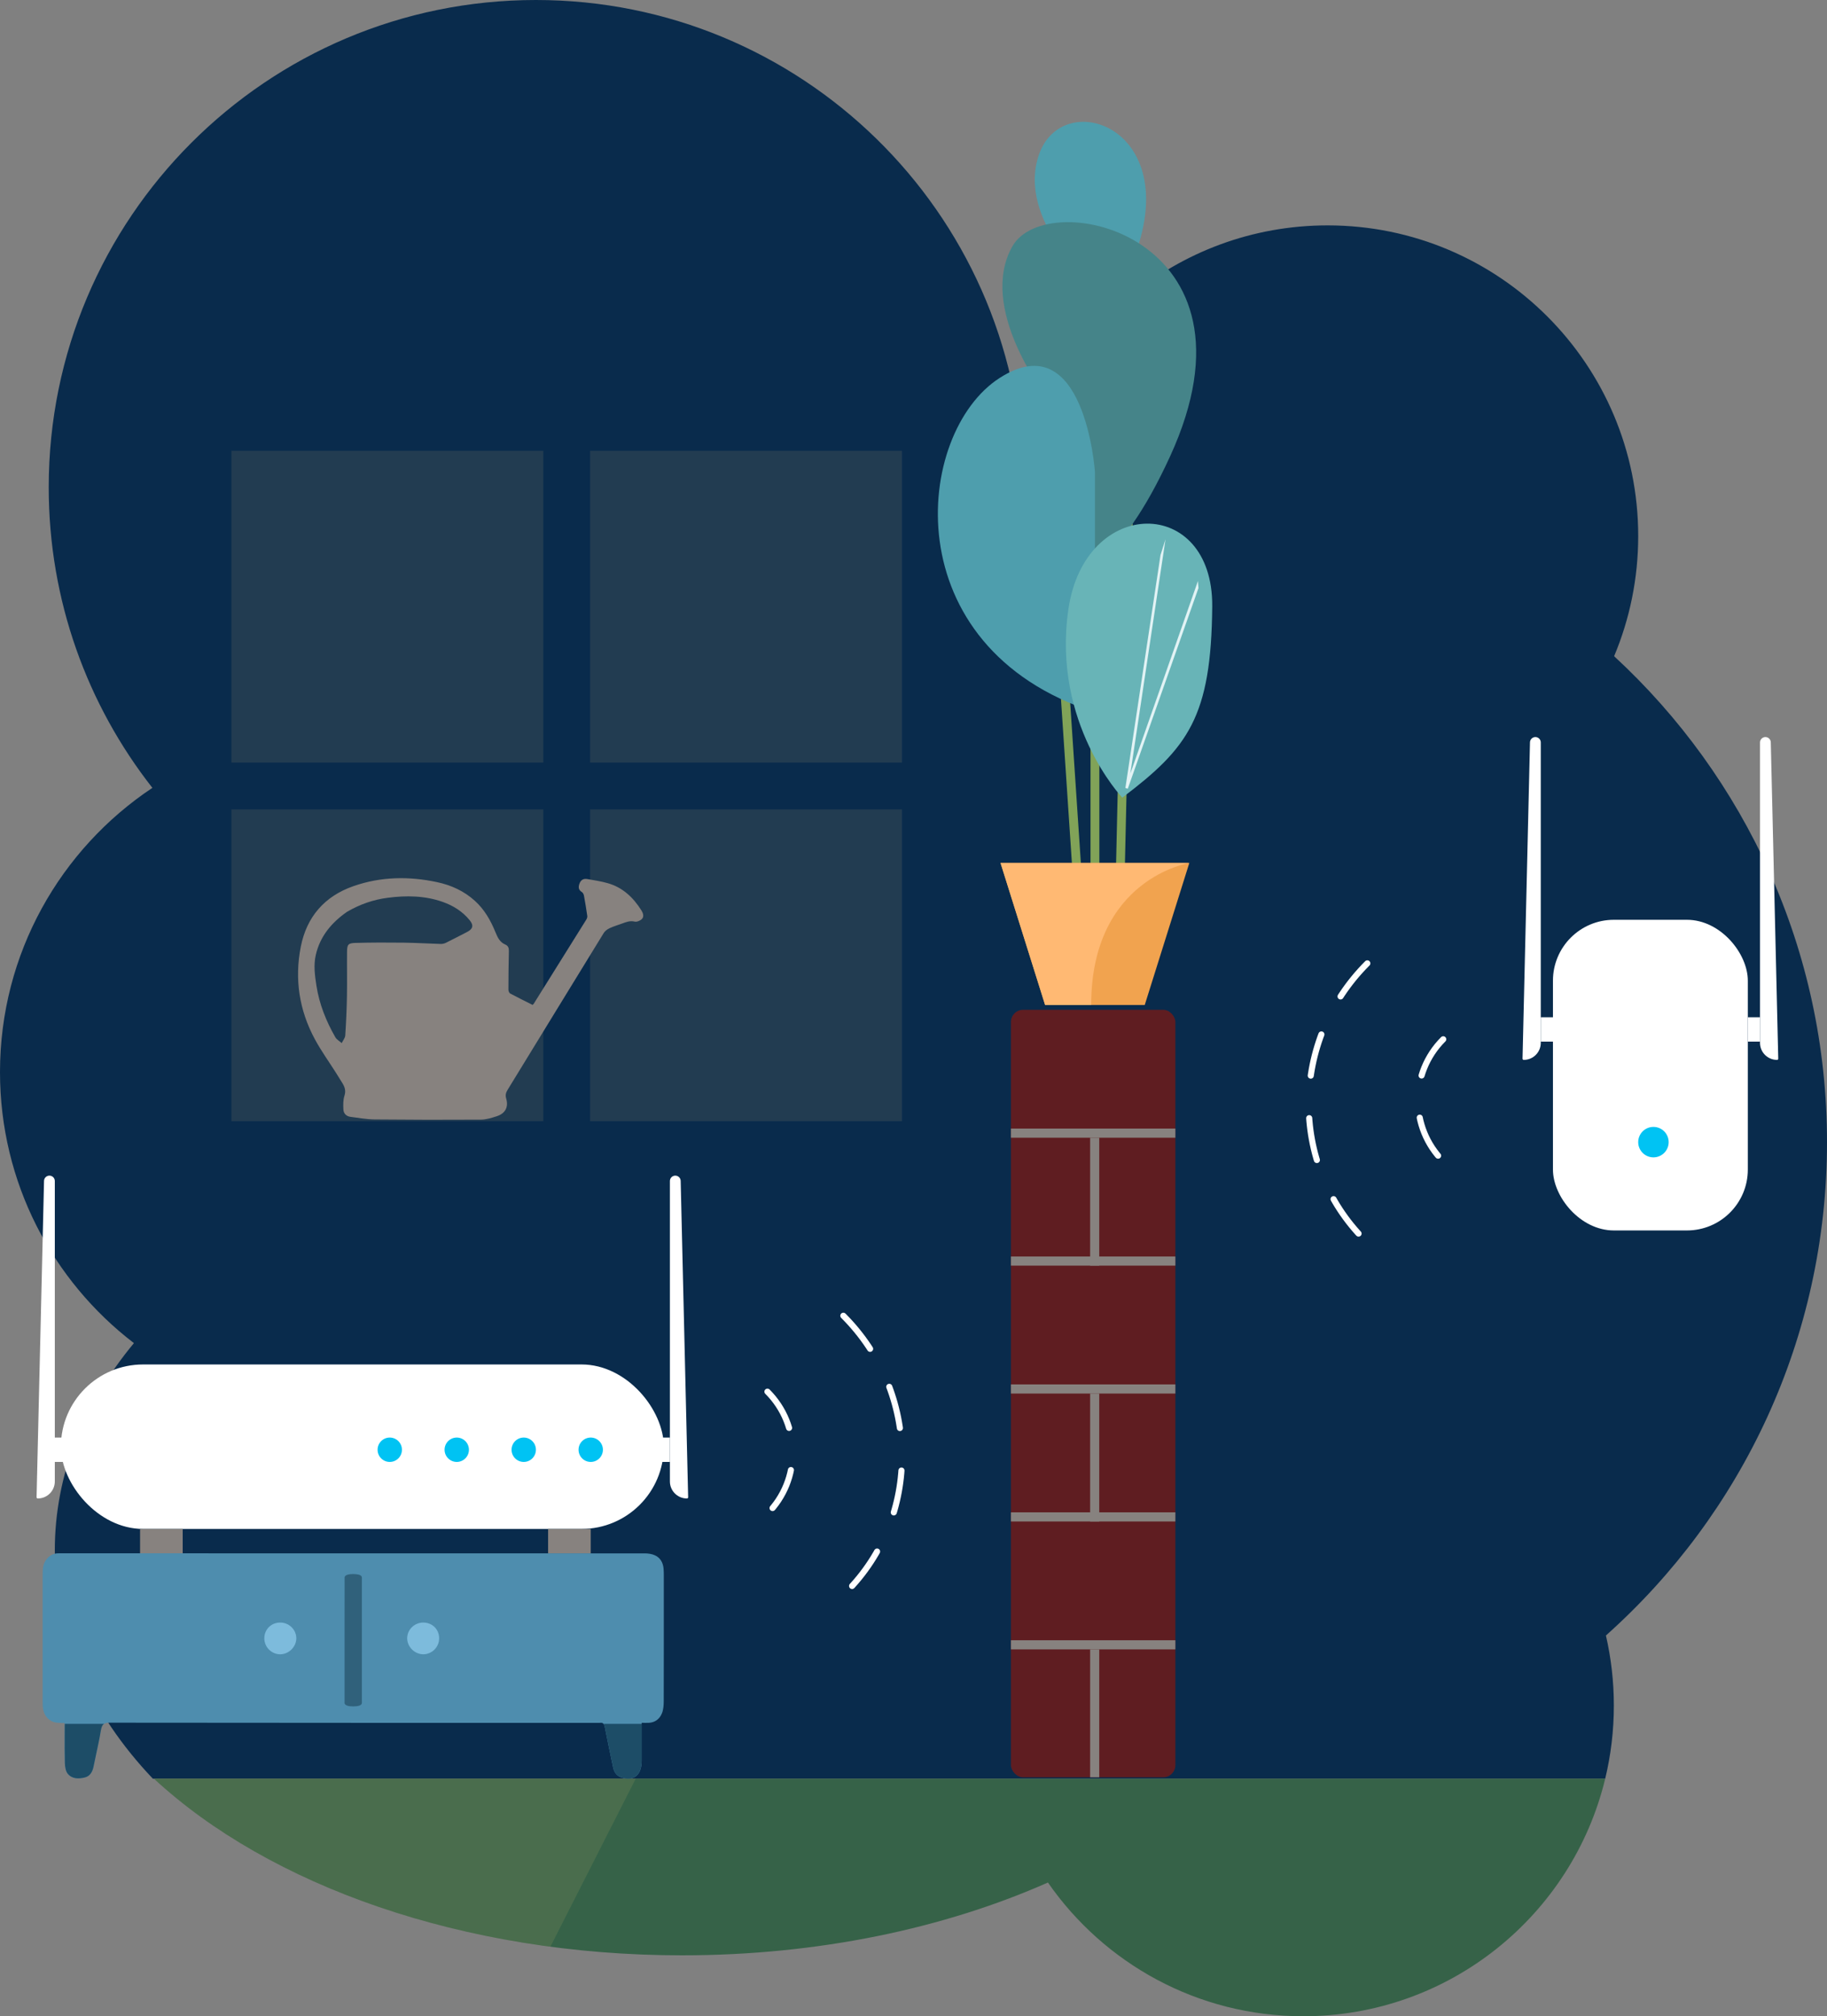 <svg width="300" height="331" viewBox="0 0 300 331" fill="none" xmlns="http://www.w3.org/2000/svg">
<rect x="0" y="0" width="300" height="331" fill="#808080" stroke="none"/>
<path fill-rule="evenodd" clip-rule="evenodd" d="M167.976 78.02C166.925 34.752 131.521 0 88 0C43.817 0 8 35.817 8 80C8 98.617 14.359 115.748 25.023 129.34C9.94 139.374 0 156.526 0 176C0 194.137 8.622 210.261 21.992 220.495C13.74 230.445 9 242.074 9 254.5C9 268.411 14.941 281.324 25.099 292H263.58C264.508 288.152 265 284.133 265 280C265 276.043 264.549 272.192 263.697 268.494C285.973 248.624 300 219.7 300 187.5C300 155.954 286.537 127.553 265.044 107.728C267.592 101.659 269 94.994 269 88C269 59.834 246.167 37 218 37C193.249 37 172.616 54.632 167.976 78.02Z" fill="#092B4C"/>
<path d="M105.368 282.833C105.368 284.992 105.371 287.034 105.368 289.073C105.364 291.389 104.069 292.463 102.07 291.813C101.319 291.571 100.857 291.018 100.678 290.15C100.228 287.963 99.745 285.783 99.323 283.588C99.212 283.015 99.029 282.752 98.511 282.833C98.364 282.857 98.214 282.837 98.064 282.837C71.366 282.837 44.668 282.845 17.971 282.809C17.023 282.809 16.715 283.128 16.551 284.137C16.229 286.114 15.749 288.056 15.36 290.017C15.174 290.961 14.723 291.623 13.875 291.813C12.892 292.035 11.851 292.075 11.117 291.183C10.785 290.776 10.667 290.025 10.652 289.424C10.599 287.281 10.631 285.138 10.631 282.886C10.23 282.865 9.887 282.853 9.544 282.829C8.063 282.732 7.118 281.691 7.011 280.032C6.997 279.738 7 279.435 7 279.132C7 259.559 7 278.24 7 258.666C7 258.262 7.004 257.859 7.047 257.459C7.194 256.16 8.152 255.126 9.311 255.017C9.608 254.993 9.908 255.001 10.205 255.001C42.082 255.001 73.959 255.001 105.836 255.013C106.416 255.013 107.038 255.094 107.564 255.34C108.379 255.716 108.869 256.478 108.959 257.508C108.987 257.843 108.998 258.177 108.998 258.512C109.002 278.187 109.002 259.607 108.987 279.282C108.987 279.939 108.934 280.65 108.705 281.235C108.304 282.26 107.51 282.785 106.498 282.833C106.154 282.845 105.807 282.833 105.368 282.833Z" fill="#4E8DAE"/>
<path d="M56.578 269.28C56.578 272.633 56.578 275.991 56.578 279.345C56.578 279.474 56.546 279.611 56.627 279.736C56.782 279.982 57.209 280.136 57.974 280.136C58.763 280.132 59.251 279.994 59.381 279.72C59.442 279.591 59.422 279.458 59.422 279.328C59.422 272.617 59.422 265.91 59.422 259.198C59.422 259.069 59.442 258.936 59.377 258.807C59.247 258.549 58.767 258.419 58.031 258.407C57.274 258.399 56.81 258.54 56.643 258.787C56.558 258.912 56.587 259.045 56.587 259.178C56.578 262.544 56.578 265.91 56.578 269.28Z" fill="#30617B"/>
<path d="M43.403 268.996C43.419 270.441 44.64 271.619 46.076 271.575C47.463 271.535 48.642 270.344 48.655 268.972C48.663 267.539 47.463 266.361 46.002 266.369C44.51 266.377 43.387 267.511 43.403 268.996Z" fill="#7DBBDC"/>
<path d="M69.465 266.369C68 266.389 66.821 267.596 66.861 269.02C66.906 270.401 68.102 271.563 69.485 271.575C70.929 271.587 72.117 270.397 72.109 268.944C72.109 267.471 70.962 266.349 69.465 266.369Z" fill="#7DBBDC"/>
<path fill-rule="evenodd" clip-rule="evenodd" d="M38 125.192H89.215V74H38V125.192Z" fill="#223C51"/>
<path fill-rule="evenodd" clip-rule="evenodd" d="M96.897 125.192H148.112V74H96.897V125.192Z" fill="#223C51"/>
<path fill-rule="evenodd" clip-rule="evenodd" d="M38 184.064H89.215V132.871H38V184.064Z" fill="#223C51"/>
<path fill-rule="evenodd" clip-rule="evenodd" d="M96.897 184.064H148.112V132.871H96.897V184.064Z" fill="#223C51"/>
<path fill-rule="evenodd" clip-rule="evenodd" d="M263.58 292C258.184 314.376 238.033 331 214 331C196.627 331 181.284 322.314 172.075 309.047C155.053 316.581 134.341 321 112 321C75.975 321 44.187 309.51 25.275 292H263.58Z" fill="#366248"/>
<path fill-rule="evenodd" clip-rule="evenodd" d="M104.388 292L90.376 319.588C63.439 316.017 40.296 305.907 25.275 292H104.388Z" fill="#FFD779" fill-opacity="0.1"/>
<rect x="255" y="151" width="32" height="51" rx="10" fill="white"/>
<circle cx="271.5" cy="187.5" r="2.5" fill="#00C3F3"/>
<path d="M251.23 121.864C251.241 121.384 251.634 121 252.115 121C252.604 121 253 121.396 253 121.885V171.204C253 172.748 251.748 174 250.204 174C250.092 174 250.002 173.908 250.005 173.796L251.23 121.864Z" fill="white"/>
<path d="M290.77 121.864C290.759 121.384 290.366 121 289.885 121C289.396 121 289 121.396 289 121.885V171.204C289 172.748 290.252 174 291.796 174C291.908 174 291.998 173.908 291.995 173.796L290.77 121.864Z" fill="white"/>
<rect x="253" y="167" width="2" height="4" fill="white"/>
<rect width="2" height="4" transform="matrix(-1 0 0 1 289 167)" fill="white"/>
<path d="M236.984 170.615C231.453 176.147 231.453 185.115 236.984 190.647" stroke="white" stroke-linecap="round" stroke-dasharray="7 7"/>
<path d="M224.52 158.151C211.859 170.812 211.66 191.141 224.075 203.556" stroke="white" stroke-linecap="round" stroke-dasharray="7 7"/>
<path d="M126.016 228.464C131.547 233.996 131.547 242.964 126.016 248.496" stroke="white" stroke-linecap="round" stroke-dasharray="7 7"/>
<path d="M138.48 216C151.141 228.661 151.34 248.99 138.925 261.405" stroke="white" stroke-linecap="round" stroke-dasharray="7 7"/>
<rect x="166" y="165.775" width="27" height="126" rx="2" fill="#5F1D21"/>
<line x1="166" y1="186.025" x2="193" y2="186.025" stroke="#87827F" stroke-width="1.5"/>
<line x1="166" y1="207.025" x2="193" y2="207.025" stroke="#87827F" stroke-width="1.5"/>
<line x1="166" y1="228.025" x2="193" y2="228.025" stroke="#87827F" stroke-width="1.5"/>
<line x1="166" y1="249.025" x2="193" y2="249.025" stroke="#87827F" stroke-width="1.5"/>
<line x1="166" y1="270.025" x2="193" y2="270.025" stroke="#87827F" stroke-width="1.5"/>
<line x1="179.75" y1="186.775" x2="179.75" y2="207.775" stroke="#87827F" stroke-width="1.5"/>
<line x1="179.75" y1="228.775" x2="179.75" y2="249.775" stroke="#87827F" stroke-width="1.5"/>
<line x1="179.75" y1="270.775" x2="179.75" y2="291.775" stroke="#87827F" stroke-width="1.5"/>
<path d="M87.46 164.975C86.206 164.346 84.975 163.745 83.768 163.095C83.603 163.007 83.482 162.689 83.482 162.475C83.487 160.364 83.505 158.249 83.559 156.137C83.572 155.635 83.439 155.263 82.994 155.076C82.081 154.692 81.712 153.915 81.369 153.069C80.579 151.122 79.564 149.322 77.973 147.883C76.197 146.276 74.093 145.316 71.774 144.82C67.156 143.831 62.543 143.9 58.038 145.474C53.294 147.13 50.365 150.51 49.397 155.39C48.337 160.732 49.132 165.861 51.715 170.632C52.757 172.553 54.044 174.343 55.217 176.195C55.565 176.745 55.912 177.299 56.248 177.856C56.625 178.483 56.817 179.087 56.56 179.881C56.334 180.58 56.348 181.383 56.385 182.133C56.417 182.801 56.86 183.26 57.551 183.348C58.874 183.519 60.198 183.762 61.525 183.775C67.345 183.832 73.164 183.843 78.985 183.806C79.839 183.801 80.712 183.523 81.541 183.259C82.957 182.813 83.533 181.762 83.121 180.354C82.957 179.788 83.061 179.387 83.352 178.912C88.616 170.331 93.862 161.741 99.136 153.167C99.343 152.83 99.732 152.55 100.096 152.38C100.769 152.067 101.489 151.853 102.19 151.599C102.843 151.362 103.463 151.113 104.217 151.297C104.567 151.383 105.146 151.143 105.41 150.858C105.78 150.469 105.606 149.912 105.327 149.467C103.994 147.345 102.257 145.686 99.779 144.985C98.693 144.675 97.564 144.51 96.449 144.311C95.81 144.197 95.36 144.444 95.137 145.102C94.941 145.675 94.997 146.103 95.546 146.446C95.72 146.556 95.85 146.823 95.889 147.039C96.094 148.147 96.275 149.261 96.433 150.38C96.459 150.57 96.371 150.808 96.264 150.98C93.397 155.582 90.519 160.182 87.644 164.78C87.609 164.829 87.555 164.872 87.46 164.975ZM57.002 149.676C59.122 148.449 61.304 147.692 63.638 147.389C66.715 146.987 69.758 147.023 72.71 148.069C74.449 148.685 75.966 149.643 77.131 151.081C77.817 151.927 77.65 152.516 76.688 153.005C75.532 153.593 74.389 154.201 73.227 154.773C72.967 154.901 72.646 154.976 72.359 154.965C70.325 154.907 68.293 154.778 66.258 154.754C63.635 154.721 61.006 154.724 58.383 154.795C57.16 154.828 56.996 155.054 56.984 156.279C56.96 158.696 57.013 161.114 56.969 163.532C56.932 165.686 56.833 167.841 56.692 169.989C56.663 170.415 56.313 170.822 56.11 171.239C55.757 170.924 55.289 170.674 55.067 170.286C53.554 167.651 52.434 164.859 51.962 161.834C51.701 160.153 51.468 158.458 51.854 156.771C52.561 153.661 54.504 151.41 57.002 149.676Z" fill="#87827F"/>
<path d="M111.77 193.864C111.759 193.384 111.366 193 110.885 193C110.396 193 110 193.396 110 193.885V243.204C110 244.748 111.252 246 112.796 246C112.908 246 112.998 245.908 112.995 245.796L111.77 193.864Z" fill="white"/>
<path d="M7.23 193.864C7.241 193.384 7.634 193 8.115 193C8.604 193 9 193.396 9 193.885V243.204C9 244.748 7.748 246 6.204 246C6.092 246 6.002 245.908 6.005 245.796L7.23 193.864Z" fill="white"/>
<rect width="2" height="4" transform="matrix(-1 0 0 1 110 236)" fill="white"/>
<rect x="9" y="236" width="2" height="4" fill="white"/>
<rect x="10" y="224" width="99" height="27" rx="13.5" fill="white"/>
<circle cx="97" cy="238" r="2" fill="#00C3F3"/>
<circle cx="86" cy="238" r="2" fill="#00C3F3"/>
<circle cx="75" cy="238" r="2" fill="#00C3F3"/>
<circle cx="64" cy="238" r="2" fill="#00C3F3"/>
<rect x="23" y="251" width="7" height="4" fill="#87827F"/>
<rect x="90" y="251" width="7" height="4" fill="#87827F"/>
<path fill-rule="evenodd" clip-rule="evenodd" d="M105.368 283H99.101C99.206 283.129 99.272 283.326 99.323 283.588C99.599 285.025 99.901 286.455 100.204 287.885C100.363 288.64 100.523 289.395 100.678 290.15C100.857 291.018 101.319 291.571 102.07 291.813C104.069 292.463 105.364 291.389 105.368 289.073C105.37 287.722 105.369 286.37 105.368 284.984C105.368 284.331 105.368 283.671 105.368 283ZM17.086 283C16.792 283.192 16.647 283.546 16.551 284.137C16.345 285.398 16.076 286.645 15.806 287.892C15.654 288.599 15.501 289.307 15.36 290.017C15.174 290.961 14.723 291.623 13.875 291.813C12.892 292.035 11.851 292.075 11.117 291.183C10.785 290.776 10.667 290.025 10.652 289.424C10.614 287.871 10.62 286.318 10.626 284.724C10.628 284.155 10.631 283.581 10.631 283H17.086Z" fill="#1D4D67"/>
<path d="M176.282 142.017L176.299 142.263L176.546 142.25L177.014 142.224L177.266 142.21L177.249 141.958L170.718 43.983L170.701 43.737L170.454 43.75L169.986 43.776L169.734 43.79L169.751 44.042L176.282 142.017Z" fill="#81A358" stroke="#81A358" stroke-width="0.5"/>
<path d="M179.313 143.893V144.143H179.563H180.018H180.268V143.893V22.01V21.76H180.018H179.563H179.313V22.01V143.893Z" fill="#81A358" stroke="#81A358" stroke-width="0.5"/>
<path d="M184.184 143.267L184.434 143.272L184.439 143.022L186.095 70.048L186.1 69.798L185.85 69.792L185.396 69.782L185.146 69.776L185.141 70.026L183.486 143.001L183.48 143.251L183.73 143.257L184.184 143.267Z" fill="#81A358" stroke="#81A358" stroke-width="0.5"/>
<path fill-rule="evenodd" clip-rule="evenodd" d="M179.524 46.942C179.524 46.942 166.849 36.137 170.611 25.355C174.373 14.572 192.945 20.407 187.045 39.861C187.045 39.861 185.127 44.879 179.524 46.942Z" fill="#4E9EAD"/>
<path fill-rule="evenodd" clip-rule="evenodd" d="M171.514 64.675C171.514 64.675 160.529 50.462 166.248 40.419C171.965 30.375 208.767 38.678 192.13 74.924C175.492 111.17 162.636 86.791 162.636 86.791L171.514 64.675Z" fill="#458489"/>
<path fill-rule="evenodd" clip-rule="evenodd" d="M179.791 77.453C179.791 77.453 178.135 53.068 164.141 62.051C150.146 71.033 146.685 106.244 179.791 116.943V77.453Z" fill="#4E9EAD"/>
<path fill-rule="evenodd" clip-rule="evenodd" d="M184.282 130.949C184.282 130.949 172.718 118.77 175.427 100.056C178.135 81.343 199.202 81.364 199.052 99.543C198.901 117.722 195.089 122.778 184.282 130.949Z" fill="#68B4B7"/>
<path fill-rule="evenodd" clip-rule="evenodd" d="M185.19 129.474L184.79 129.365L190.561 91.107L191.38 88.535L185.614 126.962L196.707 95.38L196.792 96.542L185.19 129.474Z" fill="#E2F3F5"/>
<path fill-rule="evenodd" clip-rule="evenodd" d="M195.29 141.671L187.97 164.988H171.611L164.291 141.671H195.29Z" fill="#F1A34F"/>
<path fill-rule="evenodd" clip-rule="evenodd" d="M195.29 141.671C195.29 141.671 179.175 144.211 179.175 164.988H171.611L164.291 141.671H195.29Z" fill="#FFB973"/>
</svg>
